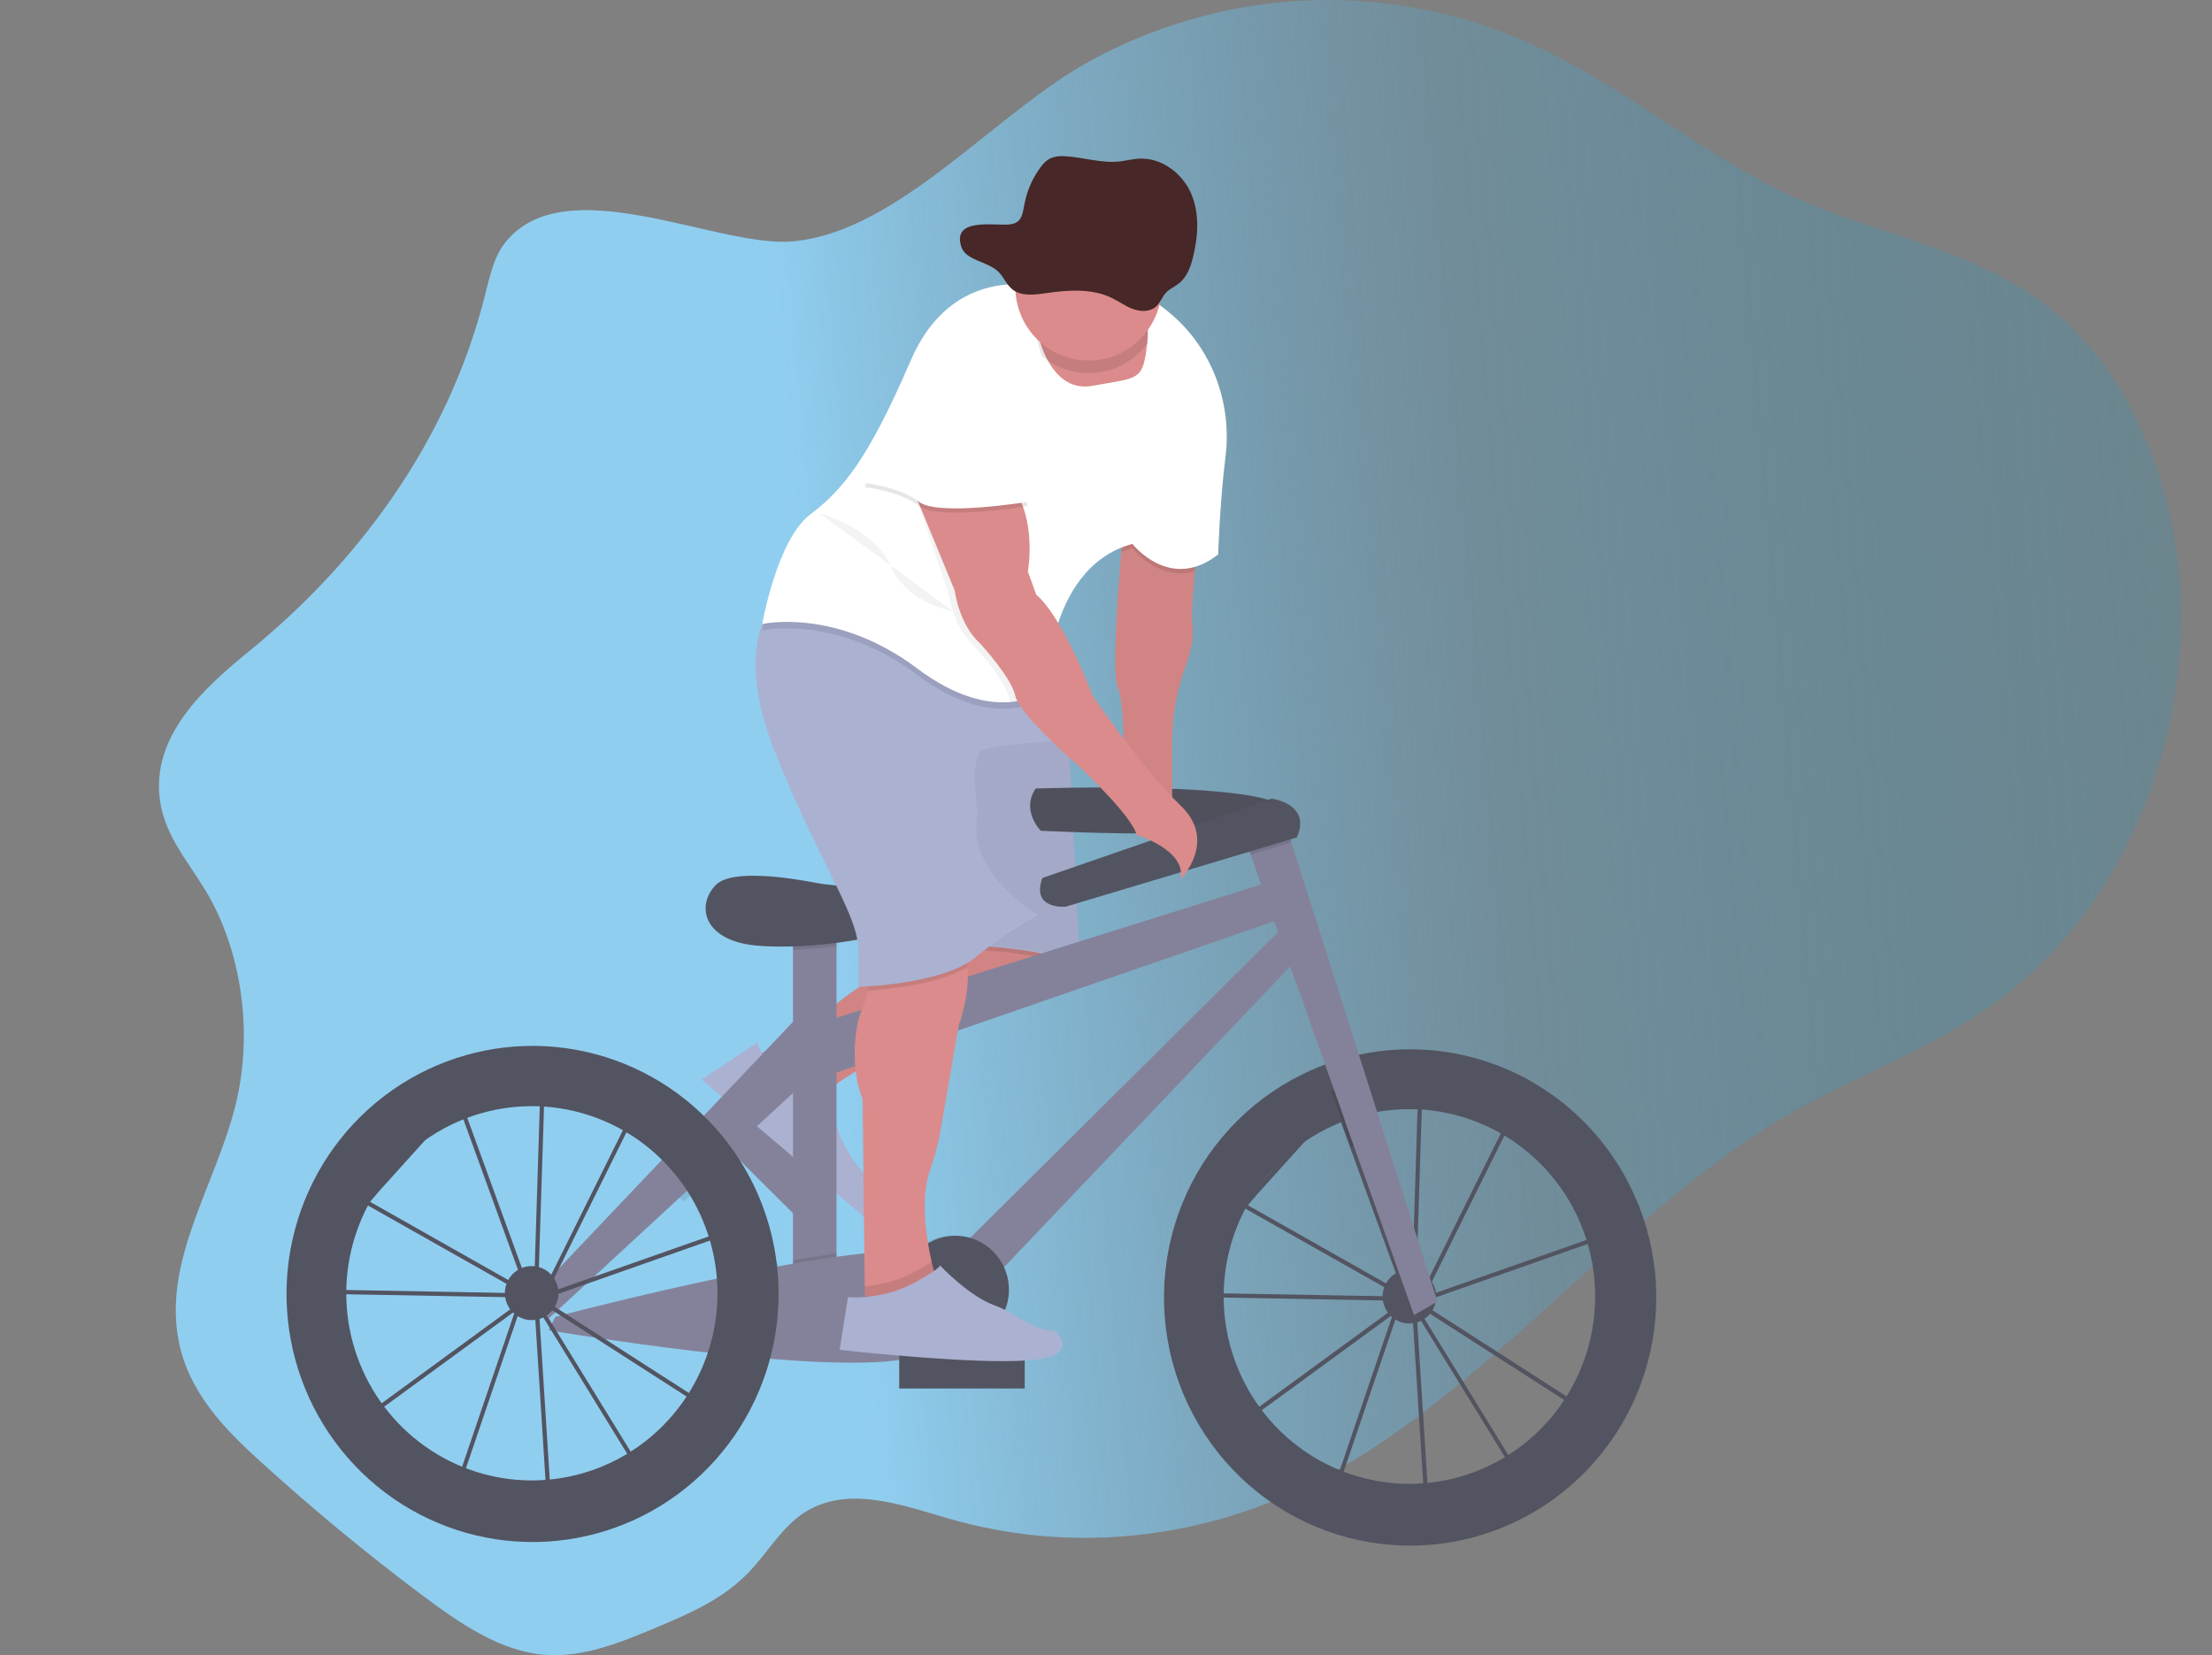 <svg width="1002" height="750" viewBox="0 0 1002 750" fill="none" xmlns="http://www.w3.org/2000/svg">
<rect x="0" y="0" width="1002" height="750" fill="#808080" stroke="none"/>
<g id="undraw_Ride_a_bicycle_2yok 1" clip-path="url(#clip0)">
<g id="background">
<path id="Vector" d="M228.557 110.289C223.649 116.643 221.759 125.576 219.645 133.974C202.628 201.658 160.695 256.099 112.941 294.985C92.718 311.457 68.097 333.547 72.521 363.08C74.904 378.94 85.356 390.616 93.121 403.533C109.412 430.582 114.696 467.347 106.931 499.727C98.1 536.569 73.417 570.946 81.057 608.199C85.768 631.129 101.763 647.448 117.141 661.474C141.132 683.341 165.887 703.826 191.406 722.928C208.512 735.731 226.712 748.19 246.648 749.814C264.202 751.248 281.398 744.13 298.066 737.107C312.629 730.964 327.559 724.572 339.318 712.266C346.994 704.23 353.111 693.864 361.637 687.29C381.663 671.85 407.385 681.634 430.349 688.246C484.534 703.762 542.526 698.096 594.087 672.252C673.179 632.601 733.463 549.334 810.827 504.657C844.09 485.443 880.273 473.52 911.074 448.774C928.426 434.684 943.339 417.469 955.139 397.906C978.425 359.583 991.017 310.722 987.381 262.892C983.745 215.063 963.369 168.972 931.369 141.971C897.111 113.069 853.844 107.671 814.866 90.32C774.617 72.396 738.81 41.593 698.946 22.359C666.689 6.84 631.584 -0.779 596.207 0.063C560.83 0.904 526.079 10.185 494.502 27.223C451.118 50.631 407.143 105.244 358.825 109.391C324.397 112.257 255.443 75.492 228.557 110.289Z" fill="url(#paint0_linear)"/>
</g>
<g id="rightWheel">
<path id="Vector_2" d="M645.535 685.422L639.605 591.885L639.482 591.684L633.495 593.786L605.937 674.817L562.122 643.478L631.932 592.448L631.998 592.248L632.396 592.104L636.896 588.808L563.723 547.428L545.79 567.301L548.632 585.932L632.756 587.442V589.353L547.041 587.805L543.82 566.68L568.346 539.498L605.027 496.341L605.681 498.127L613.449 489.528L642.381 494.755V493.599L644.276 493.656V495.099L687.247 502.857L647.146 583.735L641.301 588.005V588.483V589.018L733.96 556.457L722.961 643.602L644.332 593.088L641.566 591.521L687.929 666.896L645.535 685.422ZM641.746 595.286L647.288 682.594L685.229 665.988L641.746 595.286ZM565.419 643.478L605.008 671.788L630.909 595.601L565.419 643.478ZM643.404 590.299L645.384 591.416L721.503 640.335L731.734 559.247L643.404 590.299ZM636.678 583.419L639.056 587.289L639.472 586.983L642.315 496.666L614.141 491.564L606.41 500.162L636.678 583.419ZM565.258 546.11L636.157 586.238L634.925 584.203L605.008 501.777L569.767 540.835L565.258 546.11ZM644.238 497.01L641.396 585.569L645.678 582.435L684.433 504.261L644.238 497.01Z" fill="#535461"/>
<path id="Vector_3" d="M638.819 475.436C628.764 475.424 618.755 476.787 609.063 479.487C604.064 480.877 599.17 482.623 594.417 484.713C569.094 495.784 548.743 515.934 537.299 541.264C525.856 566.594 524.133 595.304 532.466 621.841C540.798 648.377 558.592 670.854 582.407 684.924C606.221 698.993 634.363 703.655 661.389 698.007C688.414 692.359 712.402 676.803 728.713 654.348C745.023 631.893 752.497 604.136 749.688 576.445C746.878 548.754 733.986 523.098 713.505 504.439C693.024 485.781 666.409 475.447 638.809 475.436H638.819ZM638.44 672.342C619.227 672.334 600.595 665.698 585.638 653.536C570.68 641.374 560.298 624.418 556.216 605.483C552.133 586.549 554.595 566.775 563.193 549.447C571.792 532.118 586.009 518.278 603.483 510.223C607.928 508.171 612.544 506.518 617.276 505.284C628.845 502.255 640.921 501.746 652.701 503.791C664.48 505.835 675.693 510.387 685.592 517.142C695.491 523.897 703.851 532.701 710.114 542.969C716.377 553.236 720.4 564.73 721.916 576.688C723.431 588.645 722.404 600.791 718.903 612.317C715.402 623.843 709.507 634.485 701.611 643.534C693.715 652.584 683.998 659.833 673.107 664.8C662.217 669.767 650.402 672.338 638.449 672.342H638.44Z" fill="#535461"/>
<path id="Vector_4" d="M638.44 599.7C645.142 599.7 650.575 594.22 650.575 587.461C650.575 580.701 645.142 575.222 638.44 575.222C631.738 575.222 626.304 580.701 626.304 587.461C626.304 594.22 631.738 599.7 638.44 599.7Z" fill="#535461"/>
</g>
<g id="manBike">
<path id="Vector_5" d="M373.251 538.201L332.793 497.935L320.15 510.857L360.608 551.123L373.251 538.201Z" fill="#84829A"/>
<path id="Vector_6" d="M342.444 478.665C342.444 478.665 365.928 466.168 375.004 458.123C380.467 453.302 386.342 448.976 392.558 445.196L422.02 427.11L483.597 422.332L486.439 432.842C486.439 432.842 491.176 448.129 443.809 461.505C396.442 474.881 372.759 495.901 372.759 495.901C372.759 495.901 342.444 506.373 342.444 478.665Z" fill="#DB8B8B"/>
<path id="Vector_7" opacity="0.1" d="M375.269 493.828C373.592 495.118 372.759 495.863 372.759 495.863C372.759 495.863 342.444 506.373 342.444 478.665C342.444 478.665 343.912 477.882 346.233 476.573C348.578 480.424 351.863 483.604 355.774 485.811C359.684 488.017 364.091 489.175 368.572 489.175H371.783L375.269 493.828Z" fill="black"/>
<path id="Vector_8" opacity="0.05" d="M485.549 438.116C482.915 443.744 473.83 452.992 443.809 461.467C405.338 472.331 382.488 488.219 375.269 493.828C373.592 495.118 372.759 495.863 372.759 495.863C372.759 495.863 342.444 506.373 342.444 478.665C342.444 478.665 343.912 477.882 346.233 476.573C353.272 472.684 368.174 464.152 374.976 458.085C380.438 453.263 386.312 448.937 392.53 445.158L421.992 427.071L432.962 426.221L483.569 422.294L486.411 432.804C486.411 432.804 487.074 434.858 485.549 438.116Z" fill="black"/>
<path id="Vector_9" d="M342.918 472.455L317.813 489.175L391.327 551.278C391.327 551.278 402.126 544.59 396.442 536.947C396.442 536.947 377.496 520.704 376.548 497.774L370.864 490.13H367.653C362.222 490.131 356.926 488.431 352.495 485.264C348.064 482.098 344.717 477.622 342.918 472.455V472.455Z" fill="#ABB1D1"/>
<path id="Vector_10" opacity="0.1" d="M485.549 438.116C470.392 430.731 433.388 429.938 433.388 429.938L432.991 426.221L483.597 422.294L486.439 432.804C486.439 432.804 487.074 434.858 485.549 438.116Z" fill="black"/>
<path id="Vector_11" d="M433.388 428.027C433.388 428.027 477.913 428.982 489.281 438.537L483.597 322.929H422.02L433.388 428.027Z" fill="#ABB1D1"/>
<path id="Vector_12" opacity="0.05" d="M433.388 427.549C433.388 427.549 477.913 428.505 489.281 438.059L483.597 322.451H422.02L433.388 427.549Z" fill="black"/>
<path id="Vector_13" d="M469.16 357.286C469.16 357.286 580.614 353.464 582.888 367.997C585.162 382.529 471.434 376.405 471.434 376.405C471.434 376.405 462.339 367.223 469.16 357.286Z" fill="#535461"/>
<path id="Vector_14" opacity="0.05" d="M469.16 357.286C469.16 357.286 580.614 353.464 582.888 367.997C585.162 382.529 471.434 376.405 471.434 376.405C471.434 376.405 462.339 367.223 469.16 357.286Z" fill="black"/>
<path id="Vector_15" d="M378.935 415.405H359.221V588.225H378.935V415.405Z" fill="#84829A"/>
<path id="Vector_16" opacity="0.1" d="M378.935 415.396V428.705C372.38 429.565 365.673 430.11 359.221 430.32V415.396H378.935Z" fill="black"/>
<path id="Vector_17" d="M377.458 401.074C374.692 400.858 371.94 400.485 369.216 399.956C358.53 397.892 331.587 393.564 324.34 400.911C315.246 410.084 318.277 426.145 342.539 428.438C366.8 430.731 408.502 424.616 416.848 415.434C416.848 415.396 401.757 402.956 377.458 401.074Z" fill="#535461"/>
<path id="Vector_18" d="M373.63 462.814L580.624 397.816L587.445 413.877L375.146 487.283L373.63 462.814Z" fill="#84829A"/>
<path id="Vector_19" d="M435.046 565.285L584.413 416.934L592.75 429.164L450.204 579.043L435.046 565.285Z" fill="#84829A"/>
<path id="Vector_20" opacity="0.1" d="M625.793 514.838C621.06 516.072 616.444 517.725 612 519.778L602.943 494.258C607.696 492.168 612.59 490.422 617.589 489.032L625.793 514.838Z" fill="black"/>
<path id="Vector_21" d="M651.134 589.754L640.524 595.869L566.499 387.268L563.183 377.933L580.624 367.987L584.991 381.726L651.134 589.754Z" fill="#84829A"/>
<path id="Vector_22" opacity="0.1" d="M584.991 381.726L566.499 387.268L563.183 377.933L580.624 367.987L584.991 381.726Z" fill="black"/>
<path id="Vector_23" d="M472.192 397.816L576.067 361.872C576.067 361.872 594.265 364.165 587.435 379.462L482.811 410.81C482.811 410.81 466.896 412.339 472.192 397.816Z" fill="#535461"/>
<path id="Vector_24" opacity="0.1" d="M355.053 597.015C355.052 602.876 354.602 608.728 353.708 614.519C344.613 613.86 335.216 612.904 326.008 611.949C328.053 600.588 327.799 588.927 325.259 577.668C334.231 575.757 343.391 573.932 352.334 572.279C354.146 580.397 355.058 588.694 355.053 597.015V597.015Z" fill="black"/>
<path id="Vector_25" opacity="0.1" d="M378.935 567.893V588.216H359.221V571.018C366.042 569.823 372.674 568.763 378.935 567.893Z" fill="black"/>
<path id="Vector_26" d="M251.556 596.662C251.556 596.662 410.785 554.622 423.669 570.664C436.553 586.706 450.204 608.127 410.056 615.77C369.907 623.414 248.553 602.767 248.553 602.767L251.556 596.662Z" fill="#84829A"/>
<path id="Vector_27" opacity="0.1" d="M329.873 525.845L309.638 544.523C306.054 539.884 302.003 535.632 297.55 531.835L316.44 511.933C321.303 516.175 325.797 520.829 329.873 525.845V525.845Z" fill="black"/>
<path id="Vector_28" d="M242.519 585.932L361.552 460.521L365.351 489.576L248.582 597.397L242.519 585.932Z" fill="#84829A"/>
<path id="Vector_29" opacity="0.1" d="M431.247 608.872C444.647 608.872 455.509 597.917 455.509 584.403C455.509 570.89 444.647 559.935 431.247 559.935C417.848 559.935 406.986 570.89 406.986 584.403C406.986 597.917 417.848 608.872 431.247 608.872Z" fill="black"/>
<path id="Vector_30" d="M432.773 608.872C446.172 608.872 457.034 597.917 457.034 584.403C457.034 570.89 446.172 559.935 432.773 559.935C419.374 559.935 408.511 570.89 408.511 584.403C408.511 597.917 419.374 608.872 432.773 608.872Z" fill="#535461"/>
<path id="Vector_31" d="M426.295 582.565L426.287 582.571C423.438 584.72 422.856 588.791 424.986 591.665L444.242 617.634C446.373 620.508 450.41 621.095 453.259 618.946L453.267 618.94C456.116 616.791 456.698 612.72 454.568 609.846L435.312 583.877C433.181 581.004 429.144 580.416 426.295 582.565Z" fill="#6C63FF"/>
<path id="Vector_32" d="M542.332 244.583L540.078 273.351C539.818 276.995 539.866 280.655 540.22 284.291C540.514 287.511 540.22 293.148 537.094 301.747C533.08 312.731 531.005 324.34 530.964 336.047V368.79L509.176 364.968C509.176 364.968 510.123 319.107 506.334 311.463C502.544 303.82 509.176 235.984 509.176 235.984L542.332 244.583Z" fill="#DB8B8B"/>
<path id="Vector_33" opacity="0.05" d="M541.215 258.838L540.078 273.351C539.822 276.992 539.872 280.649 540.229 284.281C540.523 287.501 540.229 293.138 537.103 301.747C533.089 312.731 531.015 324.34 530.974 336.047V368.79L509.185 364.968C509.185 364.968 510.132 319.107 506.343 311.463C503.662 306.046 506.201 270.437 507.916 250.115C508.626 241.755 509.185 235.984 509.185 235.984L542.342 244.583L541.215 258.838Z" fill="black"/>
<path id="Vector_34" d="M434.355 464.333L426.16 511.341C425.127 517.617 423.542 523.788 421.424 529.781C416.621 543.023 419.69 561.588 422.02 571.715C423.053 576.187 423.915 579.015 423.915 579.015L399.284 592.391L391.706 586.658V582.837L390.758 497.803C385.074 484.426 386.969 464.362 390.758 456.719C391.836 454.207 392.593 451.568 393.013 448.865C394.908 438.623 395.495 424.234 395.495 424.234C395.495 424.234 410.652 398.437 428.652 415.635C435.283 421.969 437.803 430.253 438.334 438.183C439.262 451.76 434.355 464.333 434.355 464.333Z" fill="#DB8B8B"/>
<path id="Vector_35" opacity="0.1" d="M438.334 438.154C425.194 446.027 402.335 448.253 393.013 448.836C394.908 438.594 395.495 424.205 395.495 424.205C395.495 424.205 410.652 398.408 428.652 415.606C435.283 421.941 437.803 430.224 438.334 438.154Z" fill="black"/>
<path id="Vector_36" d="M470.335 414.651C460.261 420.061 450.741 426.462 441.915 433.759C426.757 446.18 388.864 447.136 388.864 447.136V432.804C389.811 415.606 373.706 396.497 351.917 342.993C338.001 308.826 341.857 289.488 346.461 279.934C349.075 274.536 351.917 272.29 351.917 272.29L470.335 295.221L474.569 308.024L483.597 335.349C483.597 335.349 450.441 337.26 444.757 340.126C439.073 342.993 442.862 368.79 442.862 368.79C437.178 395.542 470.335 414.651 470.335 414.651Z" fill="#ABB1D1"/>
<path id="Vector_37" opacity="0.1" d="M542.332 244.583L541.215 258.838C524.731 263.615 512.965 248.404 512.965 248.404C511.245 248.869 509.556 249.441 507.906 250.115C508.617 241.755 509.176 235.984 509.176 235.984L542.332 244.583Z" fill="black"/>
<path id="Vector_38" opacity="0.1" d="M474.569 308.024C474.124 312.486 474.124 315.285 474.124 315.285C474.124 315.285 452.335 333.438 415.389 305.731C378.443 278.023 345.286 285.667 345.286 285.667C345.286 285.667 345.674 283.45 346.461 279.934C349.075 274.536 351.917 272.29 351.917 272.29L470.335 295.221L474.569 308.024Z" fill="black"/>
<path id="Vector_39" d="M555.102 207.273C552.63 226.716 551.806 251.223 551.806 251.223C530.017 268.421 512.965 246.446 512.965 246.446C492.389 252.016 482.716 270.179 478.16 286.03C475.719 294.603 474.363 303.454 474.124 312.371C474.124 312.371 468.364 317.148 457.754 318.104C447.722 318.954 433.341 316.317 415.389 302.817C378.443 275.109 345.286 282.752 345.286 282.752C345.286 282.752 351.917 244.535 367.075 233.07C382.232 221.604 393.6 207.273 412.547 163.323C431.494 119.372 470.335 129.882 470.335 129.882C470.335 129.882 472.229 121.283 507.281 129.882C515.818 132.139 523.721 136.361 530.367 142.217C549.115 158.116 558.21 182.775 555.102 207.273Z" fill="white"/>
<path id="Vector_40" d="M519.947 151.427C519.899 152.698 519.795 154.112 519.625 155.689C517.73 172.887 515.835 170.976 494.994 174.797C482.034 177.177 475.299 166.256 472.059 157.657C470.886 154.542 470.001 151.324 469.416 148.045L514.888 140.402C514.888 140.402 520.335 138.863 519.947 151.427Z" fill="#DB8B8B"/>
<path id="Vector_41" opacity="0.05" d="M478.16 286.077C475.719 294.651 474.363 303.502 474.124 312.419C474.124 312.419 468.364 317.196 457.754 318.151C457.455 317.543 457.226 316.902 457.072 316.241C455.177 307.642 440.967 292.355 440.967 292.355C431.494 283.756 429.599 268.469 429.599 268.469L413.968 222.13L408.758 217.83C408.758 217.83 430.546 200.633 449.493 214.964C468.44 229.296 462.756 259.87 462.756 259.87L466.545 270.379C470.477 273.724 474.475 279.619 478.16 286.077Z" fill="black"/>
<path id="Vector_42" d="M411.6 216.875L432.441 267.513C432.441 267.513 434.336 282.8 443.809 291.399C443.809 291.399 458.019 306.686 459.914 315.285C461.809 323.884 488.334 346.815 488.334 346.815C488.334 346.815 512.965 369.745 514.86 378.344C514.86 378.344 537.596 385.032 534.754 398.408C534.754 398.408 551.806 381.21 534.754 364.968C517.702 348.725 494.965 315.285 494.965 315.285C494.965 315.285 481.703 279.934 469.387 269.424L465.598 258.914C465.598 258.914 471.282 228.34 452.335 214.009C433.388 199.677 411.6 216.875 411.6 216.875Z" fill="#DB8B8B"/>
<path id="Vector_43" opacity="0.1" d="M423.915 578.986L399.284 592.362L391.706 586.63V582.808C400.217 582.198 408.485 579.682 415.91 575.441C418.184 574.142 420.325 572.862 422.039 571.734C423.034 576.158 423.915 578.986 423.915 578.986Z" fill="black"/>
<path id="Vector_44" opacity="0.1" d="M452.335 176.747L465.598 229.296C465.598 229.296 424.862 235.984 416.336 229.296C407.81 222.608 391.706 220.697 391.706 220.697C391.706 220.697 408.758 171.014 418.231 165.281C427.704 159.549 452.335 176.747 452.335 176.747Z" fill="black"/>
<path id="Vector_45" d="M452.335 174.836L465.598 227.385C465.598 227.385 424.862 234.073 416.336 227.385C407.81 220.697 391.706 218.786 391.706 218.786C391.706 218.786 408.758 169.103 418.231 163.37C427.704 157.638 452.335 174.836 452.335 174.836Z" fill="white"/>
<path id="Vector_46" opacity="0.1" d="M519.947 155.249C517.293 158.943 513.919 162.051 510.031 164.38C506.142 166.71 501.823 168.213 497.337 168.796C492.851 169.38 488.295 169.032 483.948 167.773C479.601 166.515 475.555 164.373 472.059 161.479C470.886 158.364 470.001 155.146 469.416 151.867L514.888 144.223C514.888 144.223 520.335 142.685 519.947 155.249Z" fill="black"/>
<path id="Vector_47" d="M526.228 129.93C526.228 138.799 522.734 147.305 516.516 153.576C510.298 159.847 501.865 163.37 493.071 163.37C484.277 163.37 475.844 159.847 469.625 153.576C463.407 147.305 459.914 138.799 459.914 129.93C459.914 129.376 459.914 128.822 459.914 128.268C460.133 119.399 463.836 110.981 470.208 104.865C476.581 98.75 485.101 95.438 493.895 95.659C502.689 95.879 511.035 99.614 517.099 106.041C523.163 112.468 526.446 121.061 526.228 129.93V129.93Z" fill="#DB8B8B"/>
<path id="Vector_48" opacity="0.05" d="M371.338 232.64C371.338 232.64 395.969 239.328 403.547 256.526C411.126 273.724 431.626 276.867 431.626 276.867" fill="black"/>
<path id="Vector_49" d="M464.177 610.993H407.337V629.147H464.177V610.993Z" fill="#535461"/>
<path id="Vector_50" d="M415.872 580.305C420.959 577.438 425.421 574.572 425.81 573.387C425.81 573.387 438.646 587.05 450.081 591.292C453.925 592.725 457.606 594.57 461.06 596.795C465.589 599.662 472.049 603.034 477.913 603.034C477.913 603.034 491.176 614.5 465.598 616.411C440.02 618.321 380.337 611.633 380.337 611.633L384.127 587.747C395.199 588.402 406.222 585.818 415.872 580.305Z" fill="#ABB1D1"/>
</g>
<g id="leftWheel">
<path id="Vector_51" d="M240.837 598.16C247.54 598.16 252.973 592.681 252.973 585.921C252.973 579.162 247.54 573.682 240.837 573.682C234.135 573.682 228.702 579.162 228.702 585.921C228.702 592.681 234.135 598.16 240.837 598.16Z" fill="#535461"/>
<path id="Vector_52" d="M247.942 683.882L242.003 590.307L241.879 590.106L235.892 592.208L208.344 673.277L164.529 641.948L234.32 590.918L234.386 590.717L234.784 590.574L239.284 587.278L166.111 545.898L148.188 565.771L151.03 584.402L235.172 585.95V587.861L149.457 586.313L146.217 565.159L170.753 537.968L207.463 494.782L208.116 496.568L215.884 487.97L244.74 493.186V492.03L246.635 492.087V493.53L289.606 501.288L249.543 582.128L243.698 586.399V586.876V587.412L336.348 554.85L325.349 641.996L246.72 591.482L243.954 589.915L290.317 665.28L247.942 683.882ZM244.153 593.746L249.695 681.054L287.636 664.448L244.153 593.746ZM167.816 641.929L207.406 670.238L233.306 594.052L167.816 641.929ZM245.801 588.749L247.781 589.867L323.9 638.785L334.131 557.697L245.801 588.749ZM239.075 581.87L241.453 585.74L241.87 585.434L244.712 495.116L216.538 490.033L208.808 498.632L239.075 581.87ZM167.627 544.551L238.526 584.679L237.294 582.644L207.377 500.218L172.146 539.267L167.627 544.551ZM246.635 495.451L243.793 584.039L248.075 580.905L286.831 502.731L246.635 495.451Z" fill="#535461"/>
<path id="Vector_53" d="M349.961 561.548C346.162 544.522 338.47 528.628 327.5 515.133C323.427 510.117 318.936 505.463 314.076 501.221C295.389 484.949 271.873 475.395 247.219 474.059C222.566 472.723 198.171 479.681 177.862 493.84C157.553 508 142.481 528.559 135.01 552.292C127.54 576.024 128.094 601.587 136.586 624.968C145.077 648.349 161.026 668.224 181.929 681.474C202.832 694.725 227.506 700.601 252.078 698.179C276.649 695.758 299.729 685.177 317.693 668.097C335.658 651.016 347.491 628.403 351.335 603.807C352.229 598.016 352.679 592.164 352.68 586.303C352.687 577.975 351.775 569.672 349.961 561.548ZM240.837 670.802C223.565 670.784 206.718 665.401 192.586 655.386C178.454 645.37 167.724 631.208 161.854 614.825C155.984 598.443 155.259 580.634 159.778 563.821C164.297 547.008 173.841 532.007 187.111 520.857C200.382 509.707 216.735 502.95 233.948 501.504C251.16 500.059 268.396 503.995 283.313 512.777C298.229 521.559 310.102 534.761 317.316 550.589C324.531 566.416 326.737 584.1 323.635 601.237C320.082 620.769 309.851 638.427 294.723 651.137C279.595 663.848 260.527 670.806 240.837 670.802V670.802Z" fill="#535461"/>
</g>
<g id="hat">
<path id="Vector_54" d="M435.419 111.716C437.437 118.099 447.128 118.299 452.102 123C454.688 125.446 455.891 129.057 458.733 131.236C462.684 134.274 468.387 133.605 473.417 132.879C483.544 131.427 494.42 130.558 503.552 134.962C506.792 136.519 509.7 138.698 513.082 139.969C516.464 141.239 520.661 141.392 523.408 139.137C525.606 137.332 526.411 134.36 528.401 132.373C529.945 130.806 532.095 129.927 533.857 128.551C537.722 125.608 539.39 120.812 540.489 116.226C542.762 106.786 543.416 96.611 539.541 87.658C535.667 78.706 526.345 71.416 516.17 71.884C513.054 72.027 510.013 72.84 506.906 73.183C498.806 74.015 490.801 71.273 482.673 70.804C480.315 70.515 477.923 70.844 475.729 71.76C474.074 72.687 472.647 73.977 471.551 75.534C467.83 80.45 465.282 86.165 464.105 92.235C463.157 96.811 463.11 100.958 457.549 101.665C451.23 102.506 431.147 98.216 435.419 111.716Z" fill="#472727"/>
</g>
</g>
<defs>
<linearGradient id="paint0_linear" x1="343.373" y1="339.66" x2="1084.82" y2="275.369" gradientUnits="userSpaceOnUse">
<stop offset="0.031" stop-color="#90CEF0"/>
<stop offset="0.446" stop-color="#6697AF" stop-opacity="0.563"/>
<stop offset="0.943" stop-color="#2495BB" stop-opacity="0.183"/>
<stop offset="1" stop-color="#09617D" stop-opacity="0"/>
</linearGradient>
<clipPath id="clip0">
<rect width="1002" height="750" fill="white"/>
</clipPath>
</defs>
</svg>
